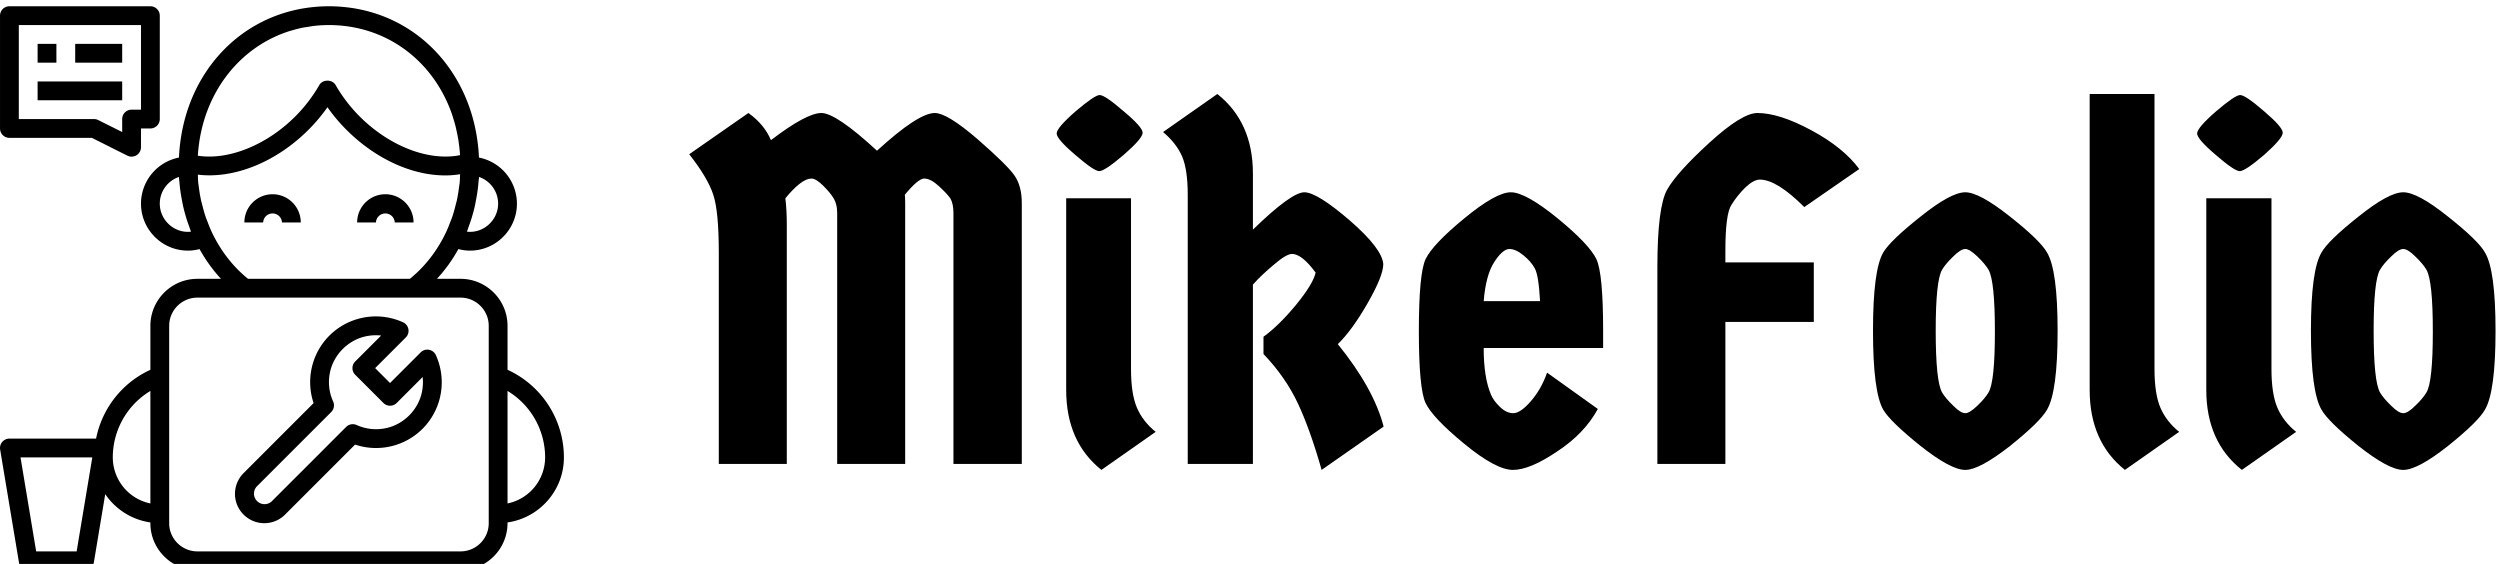 <svg data-v-423bf9ae="" xmlns="http://www.w3.org/2000/svg" viewBox="0 0 399 90" class="iconLeft"><!----><!----><!----><g data-v-423bf9ae="" id="f98500f5-0d62-4fef-9fd9-cbd2c06e73b7" fill="black" transform="matrix(5.623,0,0,5.623,109.21,2.348)"><path d="M6.27 12.75L4.34 12.75L4.34 5.63Q4.34 5.39 4.25 5.23Q4.16 5.07 3.95 4.86Q3.74 4.65 3.61 4.65L3.61 4.65Q3.33 4.65 2.87 5.21L2.87 5.21Q2.91 5.56 2.91 5.95L2.91 5.95L2.91 12.75L0.98 12.75L0.98 6.76Q0.98 5.57 0.82 5.10Q0.66 4.62 0.14 3.96L0.14 3.96L1.82 2.79Q2.27 3.11 2.46 3.56L2.46 3.56Q3.47 2.79 3.89 2.79Q4.31 2.79 5.47 3.86L5.47 3.86Q6.64 2.79 7.11 2.79L7.11 2.79Q7.46 2.79 8.31 3.52Q9.16 4.26 9.37 4.56Q9.58 4.86 9.58 5.35L9.58 5.35L9.58 12.75L7.64 12.75L7.64 5.63Q7.64 5.36 7.55 5.21Q7.45 5.07 7.22 4.86Q6.99 4.65 6.81 4.65Q6.64 4.65 6.26 5.11L6.26 5.11Q6.27 5.18 6.27 5.35L6.27 5.35L6.27 12.75ZM10.84 10.65L10.84 5.21L12.68 5.21L12.68 10.05Q12.68 10.77 12.85 11.16Q13.02 11.55 13.38 11.84L13.38 11.84L11.84 12.92Q10.84 12.12 10.84 10.65L10.84 10.65ZM11.79 2.28Q11.94 2.28 12.47 2.74Q13.01 3.19 13.01 3.35Q13.01 3.51 12.47 3.98Q11.93 4.44 11.78 4.44Q11.63 4.44 11.10 3.98Q10.57 3.53 10.57 3.37Q10.57 3.21 11.11 2.74Q11.65 2.28 11.79 2.28ZM16.14 7.66L16.14 12.75L14.29 12.75L14.29 5.11Q14.29 4.40 14.13 4.02Q13.96 3.64 13.59 3.33L13.59 3.33L15.13 2.25Q16.14 3.05 16.14 4.51L16.14 4.51L16.14 6.10Q17.23 5.04 17.60 5.04Q17.96 5.04 18.89 5.84Q19.81 6.64 19.84 7.08L19.84 7.08Q19.84 7.41 19.40 8.18Q18.96 8.95 18.55 9.35L18.55 9.35Q19.57 10.61 19.85 11.69L19.85 11.69L18.09 12.92Q17.77 11.79 17.42 11.04Q17.07 10.29 16.44 9.63L16.44 9.63L16.44 9.14Q16.87 8.83 17.36 8.24Q17.85 7.64 17.92 7.32L17.92 7.32Q17.53 6.79 17.25 6.79L17.25 6.79Q17.09 6.79 16.74 7.09Q16.38 7.39 16.14 7.66L16.14 7.66ZM26.08 8.96L26.08 8.96L26.08 9.46L22.69 9.46Q22.69 10.30 22.90 10.79L22.90 10.79Q22.97 10.96 23.16 11.14Q23.34 11.31 23.53 11.31Q23.73 11.31 24.02 10.98Q24.32 10.64 24.49 10.16L24.49 10.16L25.93 11.19Q25.55 11.89 24.77 12.40Q24.00 12.92 23.52 12.92Q23.04 12.92 22.14 12.18Q21.24 11.44 21.04 11.02Q20.85 10.61 20.85 8.98Q20.85 7.35 21.04 6.94Q21.24 6.52 22.14 5.78Q23.04 5.04 23.46 5.04Q23.88 5.04 24.79 5.78Q25.69 6.52 25.89 6.94Q26.08 7.35 26.08 8.96ZM24.14 7.20Q24.04 7.01 23.82 6.83Q23.60 6.65 23.42 6.65Q23.23 6.65 22.99 7.02Q22.75 7.39 22.69 8.13L22.69 8.13L24.29 8.13Q24.25 7.39 24.14 7.20ZM29.55 12.75L27.62 12.75L27.62 7.17Q27.62 5.45 27.90 4.96Q28.18 4.47 29.10 3.63Q30.02 2.79 30.46 2.79L30.46 2.79Q31.08 2.79 31.99 3.28Q32.90 3.77 33.35 4.38L33.35 4.38L31.79 5.46Q31.01 4.68 30.53 4.68L30.53 4.68Q30.35 4.68 30.11 4.91Q29.88 5.14 29.72 5.40Q29.55 5.66 29.55 6.71L29.55 6.71L29.55 7.03L32.06 7.03L32.06 8.72L29.55 8.72L29.55 12.75ZM36.02 11.10Q36.23 11.31 36.36 11.31Q36.48 11.31 36.70 11.10Q36.92 10.89 37.02 10.72L37.02 10.72Q37.20 10.42 37.20 8.99Q37.20 7.56 37.02 7.24L37.02 7.24Q36.92 7.07 36.70 6.86Q36.48 6.65 36.36 6.65Q36.23 6.65 36.02 6.86Q35.80 7.07 35.70 7.24L35.70 7.24Q35.52 7.55 35.52 8.97Q35.52 10.40 35.70 10.72L35.70 10.72Q35.80 10.89 36.02 11.10ZM37.63 12.24Q36.76 12.92 36.36 12.92Q35.95 12.92 35.09 12.24Q34.23 11.55 34.03 11.21L34.03 11.21Q33.74 10.70 33.74 8.97Q33.74 7.25 34.03 6.75L34.03 6.75Q34.23 6.41 35.09 5.73Q35.95 5.04 36.36 5.04Q36.76 5.04 37.63 5.73Q38.49 6.41 38.68 6.75L38.68 6.75Q38.98 7.25 38.98 8.97Q38.98 10.70 38.68 11.21L38.68 11.21Q38.49 11.55 37.63 12.24ZM39.89 10.65L39.89 2.25L41.73 2.25L41.73 10.05Q41.73 10.77 41.90 11.16Q42.07 11.55 42.43 11.84L42.43 11.84L40.89 12.92Q39.89 12.12 39.89 10.65L39.89 10.65ZM43.20 10.65L43.20 5.21L45.05 5.21L45.05 10.05Q45.05 10.77 45.22 11.16Q45.39 11.55 45.75 11.84L45.75 11.84L44.21 12.92Q43.20 12.12 43.20 10.65L43.20 10.65ZM44.16 2.28Q44.31 2.28 44.84 2.74Q45.37 3.19 45.37 3.35Q45.37 3.51 44.84 3.98Q44.30 4.44 44.15 4.44Q44.00 4.44 43.47 3.98Q42.94 3.53 42.94 3.37Q42.94 3.21 43.48 2.74Q44.02 2.28 44.16 2.28ZM48.45 11.10Q48.66 11.31 48.79 11.31Q48.92 11.31 49.13 11.10Q49.35 10.89 49.45 10.72L49.45 10.72Q49.63 10.42 49.63 8.99Q49.63 7.56 49.45 7.24L49.45 7.24Q49.35 7.07 49.13 6.86Q48.92 6.65 48.79 6.65Q48.66 6.65 48.45 6.86Q48.23 7.07 48.13 7.24L48.13 7.24Q47.95 7.55 47.95 8.97Q47.95 10.40 48.13 10.72L48.13 10.72Q48.23 10.89 48.45 11.10ZM50.06 12.24Q49.20 12.92 48.79 12.92Q48.38 12.92 47.52 12.24Q46.66 11.55 46.47 11.21L46.47 11.21Q46.17 10.70 46.17 8.97Q46.17 7.25 46.47 6.75L46.47 6.75Q46.66 6.41 47.52 5.73Q48.38 5.04 48.79 5.04Q49.20 5.04 50.06 5.73Q50.92 6.41 51.11 6.75L51.11 6.75Q51.41 7.25 51.41 8.97Q51.41 10.70 51.11 11.21L51.11 11.21Q50.92 11.55 50.06 12.24Z"></path></g><!----><g data-v-423bf9ae="" id="d222695b-ab6d-48d7-a0a2-adbb4d1c91df" transform="matrix(1.5,0,0,1.5,-2.998,-1.999)" stroke="none" fill="black"><path d="M56 40.678V36c0-2.757-2.243-5-5-5h-2.511a16.15 16.15 0 002.281-3.166A4.84 4.84 0 0052 28c2.757 0 5-2.243 5-5a5.006 5.006 0 00-4.04-4.903c-.39-8.651-6.301-15.219-14.312-16.014a16.264 16.264 0 00-3.305 0c-8.006.799-13.913 7.366-14.303 16.014A5.006 5.006 0 0017 23c0 2.757 2.243 5 5 5 .415 0 .826-.06 1.23-.166A16.21 16.21 0 0025.511 31H23c-2.757 0-5 2.243-5 5v4.679A10.241 10.241 0 0012.222 48H3a.998.998 0 00-.986 1.165l2 12A1 1 0 005 62h6a1 1 0 00.986-.836l1.209-7.256a7.008 7.008 0 004.804 3.012V57c0 2.757 2.243 5 5 5h28c2.757 0 5-2.243 5-5v-.08c3.387-.488 6-3.401 6-6.92A10.257 10.257 0 0056 40.678zM10.153 60H5.847L4.181 50h7.639l-1.667 10zM55 23c0 1.762-1.568 3.189-3.322 2.981.078-.194.139-.396.21-.594.074-.205.151-.407.217-.615.159-.497.3-1.003.417-1.517.044-.192.076-.388.114-.583.085-.437.158-.878.212-1.323.025-.21.044-.421.063-.634.016-.186.044-.369.055-.556A3.007 3.007 0 0155 23zm-31.949-5.162c.029-.439.076-.871.137-1.296l.022-.165a16.442 16.442 0 01.273-1.39c1.23-5.073 4.77-8.948 9.439-10.383.056-.017.114-.028.17-.045.368-.108.741-.206 1.123-.283.169-.034.345-.052.517-.08.279-.045.556-.096.842-.125a14.486 14.486 0 012.894.003l.048.007c5.252.554 9.47 3.969 11.377 8.872l.071.184c.12.32.223.651.323.984.055.187.112.373.161.564.054.208.098.421.145.633.066.309.132.619.181.937.016.101.027.205.041.307a17.693 17.693 0 01.134 1.279c-3.299.668-7.484-.922-10.677-4.114a16.023 16.023 0 01-2.564-3.346c-.356-.621-1.378-.621-1.734 0a16.023 16.023 0 01-2.564 3.346c-3.063 3.062-7.119 4.675-10.361 4.175l.002-.064zm-.729 8.143C20.567 26.189 19 24.762 19 23c0-1.316.853-2.438 2.035-2.841.011.187.039.37.055.556.019.212.038.424.063.634.054.445.127.886.212 1.323.038.195.07.391.114.583.117.514.258 1.02.417 1.517.067.208.143.411.217.615.071.198.132.401.209.594zm2.189-.003c-.153-.329-.286-.67-.416-1.012-.075-.195-.157-.385-.224-.583-.144-.43-.262-.872-.371-1.317-.032-.132-.075-.259-.104-.392a16.742 16.742 0 01-.254-1.542c-.011-.091-.032-.178-.042-.269-.034-.313-.035-.632-.051-.948 3.833.468 8.312-1.311 11.774-4.774a18.133 18.133 0 002.017-2.4 18 18 0 002.018 2.4c3.115 3.115 6.99 4.856 10.51 4.856.538 0 1.067-.044 1.585-.127-.017.331-.019.664-.054.992-.01.091-.03.178-.042.269-.064.52-.143 1.036-.254 1.542-.029.133-.072.26-.104.392-.109.445-.227.887-.371 1.317-.067.199-.15.389-.224.583-.13.342-.263.683-.416 1.012-.915 1.958-2.219 3.676-3.876 5.022H28.387c-1.656-1.345-2.961-3.062-3.876-5.021zM14 50a8.262 8.262 0 014-7.071V54.9a5.01 5.01 0 01-4-4.9zm40 7c0 1.654-1.346 3-3 3H23c-1.654 0-3-1.346-3-3V36c0-1.654 1.346-3 3-3h28c1.654 0 3 1.346 3 3v21zm2-2.101v-11.97A8.264 8.264 0 0160 50a5.008 5.008 0 01-4 4.899z"></path><path d="M31 22c-1.654 0-3 1.346-3 3h2a1.001 1.001 0 012 0h2c0-1.654-1.346-3-3-3zM43 22c-1.654 0-3 1.346-3 3h2a1.001 1.001 0 012 0h2c0-1.654-1.346-3-3-3zM3 16h8.764l3.789 1.895a1.005 1.005 0 00.973-.044c.294-.183.474-.504.474-.851v-2h1a1 1 0 001-1V3a1 1 0 00-1-1H3a1 1 0 00-1 1v12a1 1 0 001 1zM4 4h13v9h-1a1 1 0 00-1 1v1.382l-2.553-1.276A.99.99 0 0012 14H4V4z"></path><path d="M6 6h2v2H6zM10 6h5v2h-5zM6 10h9v2H6zM47.646 38.551a.985.985 0 00-.887.276L43.5 42.086 41.914 40.5l3.259-3.259a.997.997 0 00-.295-1.618 6.981 6.981 0 00-4.451-.446 6.971 6.971 0 00-5.25 5.249 7.007 7.007 0 00.188 3.796l-7.451 7.45A3.142 3.142 0 0027 53.879C27 55.6 28.4 57 30.121 57c.834 0 1.618-.324 2.207-.914l7.451-7.45a6.983 6.983 0 003.794.188 6.971 6.971 0 005.25-5.249 7.002 7.002 0 00-.446-4.452.996.996 0 00-.731-.572zm-.774 4.584c-.41 1.825-1.912 3.327-3.738 3.737a5.005 5.005 0 01-3.188-.317 1 1 0 00-1.119.204l-7.913 7.913a1.122 1.122 0 01-1.586-1.586l7.913-7.913c.294-.294.375-.74.204-1.119a5.005 5.005 0 01-.317-3.188c.41-1.825 1.912-3.327 3.738-3.737a5.127 5.127 0 011.688-.096l-2.761 2.761a.999.999 0 000 1.414l3 3a.999.999 0 001.414 0l2.761-2.761a5.097 5.097 0 01-.096 1.688z"></path></g><!----></svg>